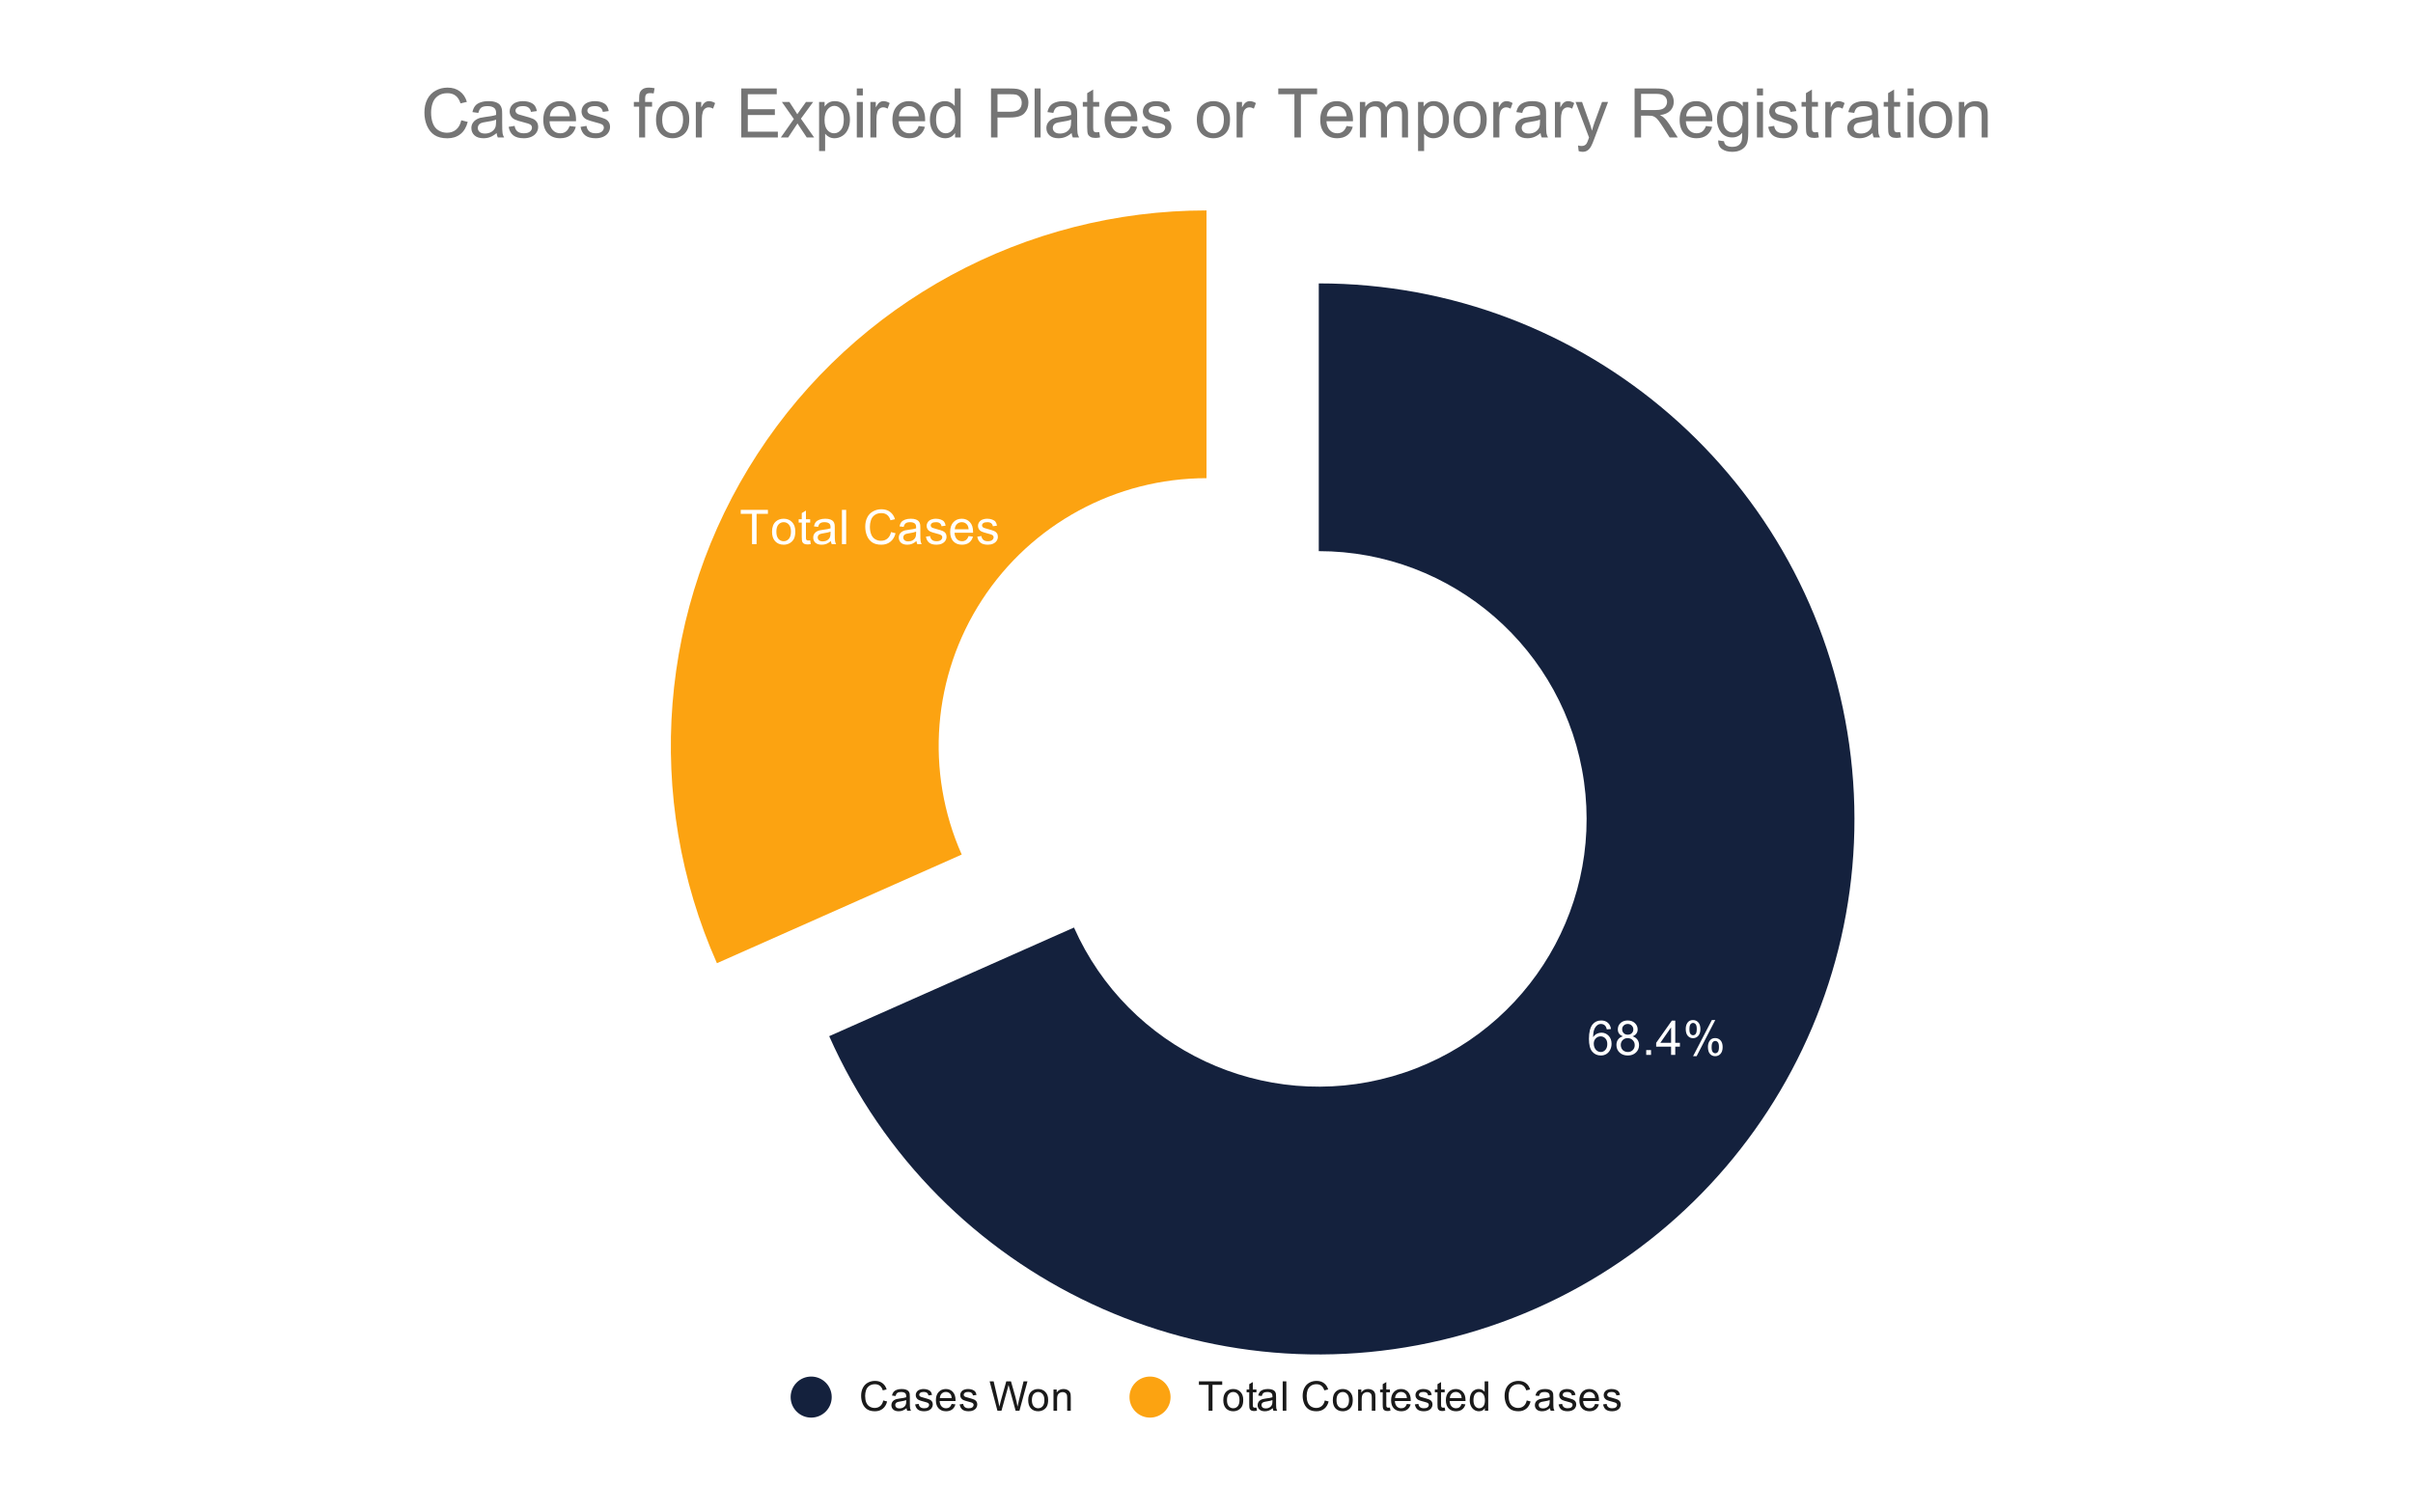 <svg version="1.1" viewBox="0.0 0.0 705.0 442.0" fill="none" stroke="none" stroke-linecap="square" stroke-miterlimit="10" width="705" height="442" xmlns:xlink="http://www.w3.org/1999/xlink" xmlns="http://www.w3.org/2000/svg"><path fill="#ffffff" d="M0 0L705.0 0L705.0 442.0L0 442.0L0 0Z" fill-rule="nonzero"/><path fill="#fca311" d="M209.463 281.503C187.971 233.094 192.423 177.1 221.293 132.695C250.164 88.289 299.535 61.5 352.5 61.5L352.5 139.75C326.017 139.75 301.332 153.145 286.897 175.347C272.461 197.55 270.236 225.547 280.981 249.752Z" fill-rule="nonzero"/><path fill="#14213d" d="M385.302 82.826C463.34 82.826 529.453 140.318 540.286 217.6C551.12 294.883 503.363 368.337 428.333 389.794C353.303 411.252 273.93 374.154 242.265 302.829L313.783 271.078C329.616 306.74 369.302 325.289 406.817 314.56C444.332 303.832 468.211 267.105 462.794 228.463C457.377 189.822 424.321 161.076 385.302 161.076Z" fill-rule="nonzero"/><path fill="#ffffff" d="M470.676 300.743L469.457 300.837Q469.285 300.102 468.988 299.774Q468.488 299.259 467.754 299.259Q467.16 299.259 466.722 299.587Q466.144 300.009 465.801 300.821Q465.472 301.634 465.457 303.134Q465.894 302.462 466.535 302.134Q467.191 301.805 467.894 301.805Q469.129 301.805 469.988 302.712Q470.847 303.618 470.847 305.055Q470.847 305.993 470.441 306.805Q470.035 307.618 469.316 308.055Q468.613 308.477 467.707 308.477Q466.176 308.477 465.207 307.352Q464.238 306.212 464.238 303.618Q464.238 300.712 465.301 299.384Q466.238 298.243 467.832 298.243Q469.019 298.243 469.769 298.915Q470.519 299.571 470.676 300.743ZM465.644 305.055Q465.644 305.696 465.91 306.274Q466.191 306.852 466.676 307.165Q467.16 307.462 467.691 307.462Q468.472 307.462 469.035 306.837Q469.597 306.212 469.597 305.134Q469.597 304.087 469.035 303.493Q468.488 302.884 467.644 302.884Q466.816 302.884 466.222 303.493Q465.644 304.087 465.644 305.055ZM474.176 302.868Q473.41 302.587 473.035 302.071Q472.676 301.555 472.676 300.821Q472.676 299.727 473.457 298.993Q474.254 298.243 475.551 298.243Q476.863 298.243 477.66 299.009Q478.472 299.774 478.472 300.868Q478.472 301.555 478.097 302.071Q477.738 302.587 476.988 302.868Q477.91 303.165 478.394 303.837Q478.879 304.509 478.879 305.446Q478.879 306.727 477.972 307.602Q477.066 308.477 475.582 308.477Q474.097 308.477 473.176 307.602Q472.269 306.712 472.269 305.399Q472.269 304.43 472.769 303.774Q473.269 303.102 474.176 302.868ZM473.941 300.79Q473.941 301.493 474.394 301.946Q474.847 302.399 475.582 302.399Q476.301 302.399 476.754 301.962Q477.207 301.509 477.207 300.852Q477.207 300.18 476.738 299.727Q476.269 299.259 475.566 299.259Q474.863 299.259 474.394 299.712Q473.941 300.149 473.941 300.79ZM473.535 305.415Q473.535 305.946 473.785 306.446Q474.035 306.93 474.519 307.196Q475.019 307.462 475.597 307.462Q476.472 307.462 477.035 306.899Q477.613 306.337 477.613 305.462Q477.613 304.571 477.019 303.993Q476.441 303.399 475.551 303.399Q474.676 303.399 474.097 303.977Q473.535 304.555 473.535 305.415ZM480.972 308.305L480.972 306.899L482.379 306.899L482.379 308.305L480.972 308.305ZM488.238 308.305L488.238 305.899L483.879 305.899L483.879 304.774L488.457 298.29L489.457 298.29L489.457 304.774L490.816 304.774L490.816 305.899L489.457 305.899L489.457 308.305L488.238 308.305ZM488.238 304.774L488.238 300.259L485.097 304.774L488.238 304.774ZM492.519 300.696Q492.519 299.618 493.051 298.868Q493.597 298.118 494.629 298.118Q495.566 298.118 496.176 298.79Q496.801 299.462 496.801 300.759Q496.801 302.04 496.176 302.727Q495.551 303.415 494.644 303.415Q493.738 303.415 493.129 302.743Q492.519 302.055 492.519 300.696ZM494.66 298.962Q494.207 298.962 493.894 299.368Q493.597 299.759 493.597 300.805Q493.597 301.774 493.894 302.165Q494.207 302.555 494.66 302.555Q495.129 302.555 495.426 302.165Q495.738 301.774 495.738 300.712Q495.738 299.743 495.426 299.352Q495.113 298.962 494.66 298.962ZM494.66 308.68L500.144 298.118L501.144 298.118L495.691 308.68L494.66 308.68ZM499.004 305.946Q499.004 304.868 499.535 304.134Q500.082 303.384 501.113 303.384Q502.051 303.384 502.676 304.055Q503.301 304.727 503.301 306.024Q503.301 307.305 502.676 307.993Q502.051 308.68 501.113 308.68Q500.207 308.68 499.597 308.009Q499.004 307.321 499.004 305.946ZM501.144 304.227Q500.676 304.227 500.379 304.634Q500.082 305.024 500.082 306.071Q500.082 307.04 500.379 307.43Q500.691 307.821 501.144 307.821Q501.613 307.821 501.91 307.43Q502.222 307.04 502.222 305.977Q502.222 305.009 501.91 304.618Q501.613 304.227 501.144 304.227Z" fill-rule="nonzero"/><path fill="#ffffff" d="M219.72 159.021L219.72 150.177L216.423 150.177L216.423 149.005L224.36 149.005L224.36 150.177L221.048 150.177L221.048 159.021L219.72 159.021ZM225.564 155.396Q225.564 153.38 226.689 152.396Q227.61 151.599 228.97 151.599Q230.454 151.599 231.407 152.583Q232.36 153.552 232.36 155.287Q232.36 156.693 231.939 157.505Q231.517 158.302 230.704 158.755Q229.907 159.193 228.97 159.193Q227.439 159.193 226.501 158.208Q225.564 157.224 225.564 155.396ZM226.829 155.396Q226.829 156.787 227.439 157.49Q228.048 158.177 228.97 158.177Q229.876 158.177 230.485 157.474Q231.095 156.771 231.095 155.349Q231.095 154.005 230.485 153.318Q229.876 152.615 228.97 152.615Q228.048 152.615 227.439 153.302Q226.829 153.99 226.829 155.396ZM236.704 157.927L236.876 159.005Q236.36 159.115 235.954 159.115Q235.282 159.115 234.907 158.912Q234.548 158.693 234.392 158.349Q234.251 158.005 234.251 156.896L234.251 152.724L233.345 152.724L233.345 151.755L234.251 151.755L234.251 149.958L235.47 149.224L235.47 151.755L236.704 151.755L236.704 152.724L235.47 152.724L235.47 156.958Q235.47 157.49 235.532 157.646Q235.595 157.787 235.735 157.88Q235.892 157.974 236.157 157.974Q236.376 157.974 236.704 157.927ZM242.751 158.13Q242.079 158.708 241.439 158.958Q240.814 159.193 240.079 159.193Q238.892 159.193 238.235 158.615Q237.595 158.021 237.595 157.099Q237.595 156.568 237.829 156.13Q238.079 155.693 238.47 155.427Q238.876 155.162 239.36 155.021Q239.72 154.927 240.454 154.833Q241.954 154.662 242.657 154.412Q242.657 154.162 242.657 154.099Q242.657 153.333 242.314 153.037Q241.845 152.615 240.907 152.615Q240.048 152.615 239.626 152.927Q239.22 153.224 239.017 153.99L237.814 153.833Q237.97 153.052 238.345 152.583Q238.735 152.115 239.439 151.865Q240.157 151.599 241.095 151.599Q242.017 151.599 242.595 151.818Q243.173 152.037 243.439 152.365Q243.72 152.693 243.829 153.208Q243.892 153.521 243.892 154.333L243.892 155.974Q243.892 157.693 243.97 158.146Q244.048 158.599 244.282 159.021L243.001 159.021Q242.814 158.63 242.751 158.13ZM242.657 155.38Q241.985 155.646 240.642 155.849Q239.892 155.958 239.564 156.099Q239.251 156.224 239.079 156.49Q238.907 156.755 238.907 157.068Q238.907 157.568 239.282 157.896Q239.657 158.224 240.376 158.224Q241.095 158.224 241.642 157.912Q242.189 157.599 242.454 157.052Q242.657 156.646 242.657 155.833L242.657 155.38ZM245.985 159.021L245.985 149.005L247.22 149.005L247.22 159.021L245.985 159.021ZM260.329 155.505L261.657 155.849Q261.235 157.474 260.142 158.333Q259.064 159.193 257.501 159.193Q255.876 159.193 254.86 158.537Q253.845 157.865 253.314 156.615Q252.798 155.365 252.798 153.927Q252.798 152.365 253.392 151.208Q253.985 150.037 255.095 149.443Q256.204 148.833 257.517 148.833Q259.032 148.833 260.048 149.599Q261.079 150.365 261.485 151.74L260.173 152.052Q259.829 150.958 259.157 150.458Q258.501 149.958 257.501 149.958Q256.345 149.958 255.564 150.521Q254.782 151.068 254.47 152.005Q254.157 152.943 254.157 153.927Q254.157 155.208 254.532 156.162Q254.907 157.115 255.689 157.583Q256.47 158.052 257.392 158.052Q258.501 158.052 259.267 157.412Q260.048 156.771 260.329 155.505ZM267.751 158.13Q267.079 158.708 266.439 158.958Q265.814 159.193 265.079 159.193Q263.892 159.193 263.235 158.615Q262.595 158.021 262.595 157.099Q262.595 156.568 262.829 156.13Q263.079 155.693 263.47 155.427Q263.876 155.162 264.36 155.021Q264.72 154.927 265.454 154.833Q266.954 154.662 267.657 154.412Q267.657 154.162 267.657 154.099Q267.657 153.333 267.314 153.037Q266.845 152.615 265.907 152.615Q265.048 152.615 264.626 152.927Q264.22 153.224 264.017 153.99L262.814 153.833Q262.97 153.052 263.345 152.583Q263.735 152.115 264.439 151.865Q265.157 151.599 266.095 151.599Q267.017 151.599 267.595 151.818Q268.173 152.037 268.439 152.365Q268.72 152.693 268.829 153.208Q268.892 153.521 268.892 154.333L268.892 155.974Q268.892 157.693 268.97 158.146Q269.048 158.599 269.282 159.021L268.001 159.021Q267.814 158.63 267.751 158.13ZM267.657 155.38Q266.985 155.646 265.642 155.849Q264.892 155.958 264.564 156.099Q264.251 156.224 264.079 156.49Q263.907 156.755 263.907 157.068Q263.907 157.568 264.282 157.896Q264.657 158.224 265.376 158.224Q266.095 158.224 266.642 157.912Q267.189 157.599 267.454 157.052Q267.657 156.646 267.657 155.833L267.657 155.38ZM270.532 156.849L271.735 156.662Q271.845 157.396 272.314 157.787Q272.782 158.177 273.626 158.177Q274.47 158.177 274.876 157.833Q275.298 157.49 275.298 157.021Q275.298 156.599 274.923 156.365Q274.673 156.193 273.673 155.943Q272.314 155.599 271.782 155.349Q271.267 155.099 271.001 154.662Q270.735 154.224 270.735 153.693Q270.735 153.208 270.954 152.802Q271.173 152.38 271.564 152.099Q271.845 151.896 272.329 151.755Q272.829 151.599 273.407 151.599Q274.251 151.599 274.892 151.849Q275.548 152.083 275.86 152.505Q276.173 152.927 276.282 153.63L275.079 153.802Q275.001 153.24 274.595 152.927Q274.204 152.615 273.485 152.615Q272.642 152.615 272.282 152.896Q271.923 153.162 271.923 153.552Q271.923 153.787 272.064 153.974Q272.22 154.177 272.548 154.302Q272.72 154.365 273.626 154.615Q274.939 154.974 275.454 155.193Q275.97 155.412 276.251 155.833Q276.548 156.255 276.548 156.88Q276.548 157.505 276.189 158.052Q275.845 158.583 275.157 158.896Q274.485 159.193 273.626 159.193Q272.22 159.193 271.47 158.599Q270.735 158.005 270.532 156.849ZM282.985 156.677L284.267 156.833Q283.954 157.958 283.142 158.583Q282.329 159.193 281.064 159.193Q279.47 159.193 278.532 158.208Q277.61 157.224 277.61 155.458Q277.61 153.615 278.548 152.615Q279.501 151.599 281.001 151.599Q282.454 151.599 283.376 152.599Q284.298 153.583 284.298 155.38Q284.298 155.49 284.298 155.708L278.876 155.708Q278.954 156.896 279.548 157.537Q280.157 158.177 281.079 158.177Q281.751 158.177 282.22 157.818Q282.704 157.458 282.985 156.677ZM278.954 154.693L283.001 154.693Q282.923 153.771 282.532 153.318Q281.954 152.615 281.017 152.615Q280.157 152.615 279.579 153.177Q279.017 153.74 278.954 154.693ZM285.532 156.849L286.735 156.662Q286.845 157.396 287.314 157.787Q287.782 158.177 288.626 158.177Q289.47 158.177 289.876 157.833Q290.298 157.49 290.298 157.021Q290.298 156.599 289.923 156.365Q289.673 156.193 288.673 155.943Q287.314 155.599 286.782 155.349Q286.267 155.099 286.001 154.662Q285.735 154.224 285.735 153.693Q285.735 153.208 285.954 152.802Q286.173 152.38 286.564 152.099Q286.845 151.896 287.329 151.755Q287.829 151.599 288.407 151.599Q289.251 151.599 289.892 151.849Q290.548 152.083 290.86 152.505Q291.173 152.927 291.282 153.63L290.079 153.802Q290.001 153.24 289.595 152.927Q289.204 152.615 288.485 152.615Q287.642 152.615 287.282 152.896Q286.923 153.162 286.923 153.552Q286.923 153.787 287.064 153.974Q287.22 154.177 287.548 154.302Q287.72 154.365 288.626 154.615Q289.939 154.974 290.454 155.193Q290.97 155.412 291.251 155.833Q291.548 156.255 291.548 156.88Q291.548 157.505 291.189 158.052Q290.845 158.583 290.157 158.896Q289.485 159.193 288.626 159.193Q287.22 159.193 286.47 158.599Q285.735 158.005 285.532 156.849Z" fill-rule="nonzero"/><path fill="#14213d" d="M243.0 408.31C243.0 411.624 240.314 414.31 237.0 414.31C233.686 414.31 231.0 411.624 231.0 408.31C231.0 404.996 233.686 402.31 237.0 402.31C240.314 402.31 243.0 404.996 243.0 408.31Z" fill-rule="nonzero"/><path fill="#1a1a1a" d="M258.062 409.294L259.188 409.591Q258.828 410.982 257.906 411.716Q256.984 412.45 255.641 412.45Q254.25 412.45 253.375 411.888Q252.5 411.325 252.047 410.263Q251.594 409.185 251.594 407.95Q251.594 406.607 252.109 405.607Q252.625 404.607 253.562 404.091Q254.516 403.575 255.656 403.575Q256.938 403.575 257.812 404.232Q258.703 404.888 259.047 406.075L257.922 406.341Q257.625 405.404 257.047 404.982Q256.484 404.544 255.625 404.544Q254.641 404.544 253.969 405.029Q253.312 405.497 253.031 406.294Q252.766 407.091 252.766 407.95Q252.766 409.044 253.078 409.857Q253.406 410.669 254.078 411.075Q254.75 411.482 255.547 411.482Q256.5 411.482 257.156 410.935Q257.828 410.388 258.062 409.294ZM264.859 411.544Q264.266 412.044 263.719 412.247Q263.188 412.45 262.562 412.45Q261.531 412.45 260.984 411.95Q260.438 411.45 260.438 410.669Q260.438 410.216 260.641 409.841Q260.844 409.45 261.188 409.232Q261.531 408.997 261.953 408.888Q262.25 408.794 262.891 408.716Q264.156 408.575 264.766 408.357Q264.766 408.138 264.766 408.091Q264.766 407.435 264.469 407.169Q264.062 406.825 263.266 406.825Q262.531 406.825 262.172 407.091Q261.812 407.341 261.641 407.997L260.609 407.857Q260.75 407.2 261.078 406.794Q261.406 406.388 262.016 406.169Q262.625 405.95 263.422 405.95Q264.219 405.95 264.719 406.138Q265.219 406.325 265.453 406.607Q265.688 406.888 265.781 407.325Q265.828 407.591 265.828 408.294L265.828 409.7Q265.828 411.169 265.891 411.56Q265.969 411.95 266.172 412.31L265.062 412.31Q264.906 411.982 264.859 411.544ZM264.766 409.185Q264.188 409.419 263.047 409.591Q262.391 409.685 262.125 409.81Q261.859 409.919 261.703 410.138Q261.562 410.357 261.562 410.638Q261.562 411.06 261.875 411.341Q262.203 411.622 262.812 411.622Q263.422 411.622 263.891 411.357Q264.375 411.091 264.594 410.622Q264.766 410.263 264.766 409.575L264.766 409.185ZM267.375 410.45L268.406 410.294Q268.5 410.919 268.891 411.247Q269.297 411.575 270.031 411.575Q270.75 411.575 271.094 411.294Q271.453 410.997 271.453 410.591Q271.453 410.232 271.141 410.029Q270.922 409.888 270.062 409.669Q268.906 409.372 268.453 409.169Q268.016 408.95 267.781 408.575Q267.547 408.2 267.547 407.732Q267.547 407.325 267.734 406.966Q267.922 406.607 268.25 406.372Q268.5 406.2 268.922 406.075Q269.344 405.95 269.844 405.95Q270.562 405.95 271.109 406.169Q271.672 406.372 271.938 406.732Q272.203 407.091 272.297 407.685L271.266 407.825Q271.203 407.357 270.859 407.091Q270.531 406.81 269.906 406.81Q269.188 406.81 268.875 407.06Q268.562 407.294 268.562 407.622Q268.562 407.825 268.688 407.982Q268.828 408.154 269.094 408.263Q269.25 408.325 270.031 408.529Q271.156 408.841 271.594 409.029Q272.031 409.216 272.281 409.575Q272.531 409.935 272.531 410.482Q272.531 411.013 272.219 411.482Q271.922 411.935 271.344 412.2Q270.766 412.45 270.031 412.45Q268.812 412.45 268.172 411.95Q267.547 411.435 267.375 410.45ZM278.047 410.31L279.141 410.435Q278.891 411.388 278.188 411.919Q277.484 412.45 276.406 412.45Q275.047 412.45 274.234 411.607Q273.438 410.763 273.438 409.247Q273.438 407.685 274.25 406.825Q275.062 405.95 276.344 405.95Q277.594 405.95 278.375 406.794Q279.172 407.638 279.172 409.185Q279.172 409.279 279.172 409.466L274.531 409.466Q274.594 410.497 275.109 411.044Q275.625 411.575 276.406 411.575Q276.984 411.575 277.391 411.279Q277.812 410.966 278.047 410.31ZM274.594 408.607L278.062 408.607Q278.0 407.81 277.672 407.419Q277.156 406.81 276.359 406.81Q275.625 406.81 275.125 407.294Q274.641 407.779 274.594 408.607ZM280.375 410.45L281.406 410.294Q281.5 410.919 281.891 411.247Q282.297 411.575 283.031 411.575Q283.75 411.575 284.094 411.294Q284.453 410.997 284.453 410.591Q284.453 410.232 284.141 410.029Q283.922 409.888 283.062 409.669Q281.906 409.372 281.453 409.169Q281.016 408.95 280.781 408.575Q280.547 408.2 280.547 407.732Q280.547 407.325 280.734 406.966Q280.922 406.607 281.25 406.372Q281.5 406.2 281.922 406.075Q282.344 405.95 282.844 405.95Q283.562 405.95 284.109 406.169Q284.672 406.372 284.938 406.732Q285.203 407.091 285.297 407.685L284.266 407.825Q284.203 407.357 283.859 407.091Q283.531 406.81 282.906 406.81Q282.188 406.81 281.875 407.06Q281.562 407.294 281.562 407.622Q281.562 407.825 281.688 407.982Q281.828 408.154 282.094 408.263Q282.25 408.325 283.031 408.529Q284.156 408.841 284.594 409.029Q285.031 409.216 285.281 409.575Q285.531 409.935 285.531 410.482Q285.531 411.013 285.219 411.482Q284.922 411.935 284.344 412.2Q283.766 412.45 283.031 412.45Q281.812 412.45 281.172 411.95Q280.547 411.435 280.375 410.45ZM291.422 412.31L289.141 403.716L290.312 403.716L291.625 409.357Q291.828 410.232 291.984 411.107Q292.312 409.732 292.375 409.513L294.0 403.716L295.375 403.716L296.609 408.06Q297.062 409.685 297.281 411.107Q297.438 410.294 297.703 409.232L299.047 403.716L300.188 403.716L297.844 412.31L296.734 412.31L294.938 405.763Q294.703 404.95 294.656 404.763Q294.531 405.341 294.406 405.763L292.594 412.31L291.422 412.31ZM300.406 409.2Q300.406 407.466 301.359 406.638Q302.156 405.95 303.312 405.95Q304.594 405.95 305.406 406.794Q306.234 407.622 306.234 409.107Q306.234 410.31 305.875 410.997Q305.516 411.685 304.812 412.075Q304.125 412.45 303.312 412.45Q302.016 412.45 301.203 411.622Q300.406 410.779 300.406 409.2ZM301.484 409.2Q301.484 410.388 302.0 410.982Q302.531 411.575 303.312 411.575Q304.109 411.575 304.625 410.982Q305.141 410.388 305.141 409.169Q305.141 408.013 304.609 407.419Q304.094 406.825 303.312 406.825Q302.531 406.825 302.0 407.419Q301.484 407.997 301.484 409.2ZM307.797 412.31L307.797 406.091L308.734 406.091L308.734 406.966Q309.422 405.95 310.719 405.95Q311.281 405.95 311.75 406.154Q312.234 406.357 312.469 406.685Q312.703 407.013 312.797 407.45Q312.844 407.747 312.844 408.482L312.844 412.31L311.797 412.31L311.797 408.529Q311.797 407.872 311.672 407.56Q311.547 407.247 311.234 407.06Q310.922 406.857 310.5 406.857Q309.828 406.857 309.328 407.294Q308.844 407.716 308.844 408.904L308.844 412.31L307.797 412.31Z" fill-rule="nonzero"/><path fill="#fca311" d="M342.0 408.31C342.0 411.624 339.314 414.31 336.0 414.31C332.686 414.31 330.0 411.624 330.0 408.31C330.0 404.996 332.686 402.31 336.0 402.31C339.314 402.31 342.0 404.996 342.0 408.31Z" fill-rule="nonzero"/><path fill="#1a1a1a" d="M353.109 412.31L353.109 404.732L350.281 404.732L350.281 403.716L357.094 403.716L357.094 404.732L354.25 404.732L354.25 412.31L353.109 412.31ZM357.406 409.2Q357.406 407.466 358.359 406.638Q359.156 405.95 360.312 405.95Q361.594 405.95 362.406 406.794Q363.234 407.622 363.234 409.107Q363.234 410.31 362.875 410.997Q362.516 411.685 361.812 412.075Q361.125 412.45 360.312 412.45Q359.016 412.45 358.203 411.622Q357.406 410.779 357.406 409.2ZM358.484 409.2Q358.484 410.388 359.0 410.982Q359.531 411.575 360.312 411.575Q361.109 411.575 361.625 410.982Q362.141 410.388 362.141 409.169Q362.141 408.013 361.609 407.419Q361.094 406.825 360.312 406.825Q359.531 406.825 359.0 407.419Q358.484 407.997 358.484 409.2ZM367.094 411.372L367.25 412.294Q366.797 412.388 366.453 412.388Q365.875 412.388 365.562 412.216Q365.25 412.029 365.109 411.732Q364.984 411.435 364.984 410.482L364.984 406.904L364.219 406.904L364.219 406.091L364.984 406.091L364.984 404.544L366.031 403.919L366.031 406.091L367.094 406.091L367.094 406.904L366.031 406.904L366.031 410.544Q366.031 410.997 366.078 411.122Q366.141 411.247 366.266 411.325Q366.391 411.404 366.625 411.404Q366.812 411.404 367.094 411.372ZM371.859 411.544Q371.266 412.044 370.719 412.247Q370.188 412.45 369.562 412.45Q368.531 412.45 367.984 411.95Q367.438 411.45 367.438 410.669Q367.438 410.216 367.641 409.841Q367.844 409.45 368.188 409.232Q368.531 408.997 368.953 408.888Q369.25 408.794 369.891 408.716Q371.156 408.575 371.766 408.357Q371.766 408.138 371.766 408.091Q371.766 407.435 371.469 407.169Q371.062 406.825 370.266 406.825Q369.531 406.825 369.172 407.091Q368.812 407.341 368.641 407.997L367.609 407.857Q367.75 407.2 368.078 406.794Q368.406 406.388 369.016 406.169Q369.625 405.95 370.422 405.95Q371.219 405.95 371.719 406.138Q372.219 406.325 372.453 406.607Q372.688 406.888 372.781 407.325Q372.828 407.591 372.828 408.294L372.828 409.7Q372.828 411.169 372.891 411.56Q372.969 411.95 373.172 412.31L372.062 412.31Q371.906 411.982 371.859 411.544ZM371.766 409.185Q371.188 409.419 370.047 409.591Q369.391 409.685 369.125 409.81Q368.859 409.919 368.703 410.138Q368.562 410.357 368.562 410.638Q368.562 411.06 368.875 411.341Q369.203 411.622 369.812 411.622Q370.422 411.622 370.891 411.357Q371.375 411.091 371.594 410.622Q371.766 410.263 371.766 409.575L371.766 409.185ZM374.766 412.31L374.766 403.716L375.828 403.716L375.828 412.31L374.766 412.31ZM387.062 409.294L388.188 409.591Q387.828 410.982 386.906 411.716Q385.984 412.45 384.641 412.45Q383.25 412.45 382.375 411.888Q381.5 411.325 381.047 410.263Q380.594 409.185 380.594 407.95Q380.594 406.607 381.109 405.607Q381.625 404.607 382.562 404.091Q383.516 403.575 384.656 403.575Q385.938 403.575 386.812 404.232Q387.703 404.888 388.047 406.075L386.922 406.341Q386.625 405.404 386.047 404.982Q385.484 404.544 384.625 404.544Q383.641 404.544 382.969 405.029Q382.312 405.497 382.031 406.294Q381.766 407.091 381.766 407.95Q381.766 409.044 382.078 409.857Q382.406 410.669 383.078 411.075Q383.75 411.482 384.547 411.482Q385.5 411.482 386.156 410.935Q386.828 410.388 387.062 409.294ZM389.406 409.2Q389.406 407.466 390.359 406.638Q391.156 405.95 392.312 405.95Q393.594 405.95 394.406 406.794Q395.234 407.622 395.234 409.107Q395.234 410.31 394.875 410.997Q394.516 411.685 393.812 412.075Q393.125 412.45 392.312 412.45Q391.016 412.45 390.203 411.622Q389.406 410.779 389.406 409.2ZM390.484 409.2Q390.484 410.388 391.0 410.982Q391.531 411.575 392.312 411.575Q393.109 411.575 393.625 410.982Q394.141 410.388 394.141 409.169Q394.141 408.013 393.609 407.419Q393.094 406.825 392.312 406.825Q391.531 406.825 391.0 407.419Q390.484 407.997 390.484 409.2ZM396.797 412.31L396.797 406.091L397.734 406.091L397.734 406.966Q398.422 405.95 399.719 405.95Q400.281 405.95 400.75 406.154Q401.234 406.357 401.469 406.685Q401.703 407.013 401.797 407.45Q401.844 407.747 401.844 408.482L401.844 412.31L400.797 412.31L400.797 408.529Q400.797 407.872 400.672 407.56Q400.547 407.247 400.234 407.06Q399.922 406.857 399.5 406.857Q398.828 406.857 398.328 407.294Q397.844 407.716 397.844 408.904L397.844 412.31L396.797 412.31ZM406.094 411.372L406.25 412.294Q405.797 412.388 405.453 412.388Q404.875 412.388 404.562 412.216Q404.25 412.029 404.109 411.732Q403.984 411.435 403.984 410.482L403.984 406.904L403.219 406.904L403.219 406.091L403.984 406.091L403.984 404.544L405.031 403.919L405.031 406.091L406.094 406.091L406.094 406.904L405.031 406.904L405.031 410.544Q405.031 410.997 405.078 411.122Q405.141 411.247 405.266 411.325Q405.391 411.404 405.625 411.404Q405.812 411.404 406.094 411.372ZM411.047 410.31L412.141 410.435Q411.891 411.388 411.188 411.919Q410.484 412.45 409.406 412.45Q408.047 412.45 407.234 411.607Q406.438 410.763 406.438 409.247Q406.438 407.685 407.25 406.825Q408.062 405.95 409.344 405.95Q410.594 405.95 411.375 406.794Q412.172 407.638 412.172 409.185Q412.172 409.279 412.172 409.466L407.531 409.466Q407.594 410.497 408.109 411.044Q408.625 411.575 409.406 411.575Q409.984 411.575 410.391 411.279Q410.812 410.966 411.047 410.31ZM407.594 408.607L411.062 408.607Q411.0 407.81 410.672 407.419Q410.156 406.81 409.359 406.81Q408.625 406.81 408.125 407.294Q407.641 407.779 407.594 408.607ZM413.375 410.45L414.406 410.294Q414.5 410.919 414.891 411.247Q415.297 411.575 416.031 411.575Q416.75 411.575 417.094 411.294Q417.453 410.997 417.453 410.591Q417.453 410.232 417.141 410.029Q416.922 409.888 416.062 409.669Q414.906 409.372 414.453 409.169Q414.016 408.95 413.781 408.575Q413.547 408.2 413.547 407.732Q413.547 407.325 413.734 406.966Q413.922 406.607 414.25 406.372Q414.5 406.2 414.922 406.075Q415.344 405.95 415.844 405.95Q416.562 405.95 417.109 406.169Q417.672 406.372 417.938 406.732Q418.203 407.091 418.297 407.685L417.266 407.825Q417.203 407.357 416.859 407.091Q416.531 406.81 415.906 406.81Q415.188 406.81 414.875 407.06Q414.562 407.294 414.562 407.622Q414.562 407.825 414.688 407.982Q414.828 408.154 415.094 408.263Q415.25 408.325 416.031 408.529Q417.156 408.841 417.594 409.029Q418.031 409.216 418.281 409.575Q418.531 409.935 418.531 410.482Q418.531 411.013 418.219 411.482Q417.922 411.935 417.344 412.2Q416.766 412.45 416.031 412.45Q414.812 412.45 414.172 411.95Q413.547 411.435 413.375 410.45ZM422.094 411.372L422.25 412.294Q421.797 412.388 421.453 412.388Q420.875 412.388 420.562 412.216Q420.25 412.029 420.109 411.732Q419.984 411.435 419.984 410.482L419.984 406.904L419.219 406.904L419.219 406.091L419.984 406.091L419.984 404.544L421.031 403.919L421.031 406.091L422.094 406.091L422.094 406.904L421.031 406.904L421.031 410.544Q421.031 410.997 421.078 411.122Q421.141 411.247 421.266 411.325Q421.391 411.404 421.625 411.404Q421.812 411.404 422.094 411.372ZM427.047 410.31L428.141 410.435Q427.891 411.388 427.188 411.919Q426.484 412.45 425.406 412.45Q424.047 412.45 423.234 411.607Q422.438 410.763 422.438 409.247Q422.438 407.685 423.25 406.825Q424.062 405.95 425.344 405.95Q426.594 405.95 427.375 406.794Q428.172 407.638 428.172 409.185Q428.172 409.279 428.172 409.466L423.531 409.466Q423.594 410.497 424.109 411.044Q424.625 411.575 425.406 411.575Q425.984 411.575 426.391 411.279Q426.812 410.966 427.047 410.31ZM423.594 408.607L427.062 408.607Q427.0 407.81 426.672 407.419Q426.156 406.81 425.359 406.81Q424.625 406.81 424.125 407.294Q423.641 407.779 423.594 408.607ZM433.828 412.31L433.828 411.529Q433.234 412.45 432.094 412.45Q431.344 412.45 430.719 412.044Q430.094 411.622 429.75 410.888Q429.406 410.154 429.406 409.2Q429.406 408.279 429.719 407.513Q430.031 406.747 430.656 406.357Q431.281 405.95 432.047 405.95Q432.609 405.95 433.047 406.185Q433.484 406.419 433.766 406.794L433.766 403.716L434.812 403.716L434.812 412.31L433.828 412.31ZM430.5 409.2Q430.5 410.404 431.0 410.997Q431.5 411.575 432.188 411.575Q432.875 411.575 433.359 411.013Q433.844 410.45 433.844 409.294Q433.844 408.013 433.344 407.419Q432.859 406.825 432.141 406.825Q431.438 406.825 430.969 407.404Q430.5 407.966 430.5 409.2ZM446.062 409.294L447.188 409.591Q446.828 410.982 445.906 411.716Q444.984 412.45 443.641 412.45Q442.25 412.45 441.375 411.888Q440.5 411.325 440.047 410.263Q439.594 409.185 439.594 407.95Q439.594 406.607 440.109 405.607Q440.625 404.607 441.562 404.091Q442.516 403.575 443.656 403.575Q444.938 403.575 445.812 404.232Q446.703 404.888 447.047 406.075L445.922 406.341Q445.625 405.404 445.047 404.982Q444.484 404.544 443.625 404.544Q442.641 404.544 441.969 405.029Q441.312 405.497 441.031 406.294Q440.766 407.091 440.766 407.95Q440.766 409.044 441.078 409.857Q441.406 410.669 442.078 411.075Q442.75 411.482 443.547 411.482Q444.5 411.482 445.156 410.935Q445.828 410.388 446.062 409.294ZM452.859 411.544Q452.266 412.044 451.719 412.247Q451.188 412.45 450.562 412.45Q449.531 412.45 448.984 411.95Q448.438 411.45 448.438 410.669Q448.438 410.216 448.641 409.841Q448.844 409.45 449.188 409.232Q449.531 408.997 449.953 408.888Q450.25 408.794 450.891 408.716Q452.156 408.575 452.766 408.357Q452.766 408.138 452.766 408.091Q452.766 407.435 452.469 407.169Q452.062 406.825 451.266 406.825Q450.531 406.825 450.172 407.091Q449.812 407.341 449.641 407.997L448.609 407.857Q448.75 407.2 449.078 406.794Q449.406 406.388 450.016 406.169Q450.625 405.95 451.422 405.95Q452.219 405.95 452.719 406.138Q453.219 406.325 453.453 406.607Q453.688 406.888 453.781 407.325Q453.828 407.591 453.828 408.294L453.828 409.7Q453.828 411.169 453.891 411.56Q453.969 411.95 454.172 412.31L453.062 412.31Q452.906 411.982 452.859 411.544ZM452.766 409.185Q452.188 409.419 451.047 409.591Q450.391 409.685 450.125 409.81Q449.859 409.919 449.703 410.138Q449.562 410.357 449.562 410.638Q449.562 411.06 449.875 411.341Q450.203 411.622 450.812 411.622Q451.422 411.622 451.891 411.357Q452.375 411.091 452.594 410.622Q452.766 410.263 452.766 409.575L452.766 409.185ZM455.375 410.45L456.406 410.294Q456.5 410.919 456.891 411.247Q457.297 411.575 458.031 411.575Q458.75 411.575 459.094 411.294Q459.453 410.997 459.453 410.591Q459.453 410.232 459.141 410.029Q458.922 409.888 458.062 409.669Q456.906 409.372 456.453 409.169Q456.016 408.95 455.781 408.575Q455.547 408.2 455.547 407.732Q455.547 407.325 455.734 406.966Q455.922 406.607 456.25 406.372Q456.5 406.2 456.922 406.075Q457.344 405.95 457.844 405.95Q458.562 405.95 459.109 406.169Q459.672 406.372 459.938 406.732Q460.203 407.091 460.297 407.685L459.266 407.825Q459.203 407.357 458.859 407.091Q458.531 406.81 457.906 406.81Q457.188 406.81 456.875 407.06Q456.562 407.294 456.562 407.622Q456.562 407.825 456.688 407.982Q456.828 408.154 457.094 408.263Q457.25 408.325 458.031 408.529Q459.156 408.841 459.594 409.029Q460.031 409.216 460.281 409.575Q460.531 409.935 460.531 410.482Q460.531 411.013 460.219 411.482Q459.922 411.935 459.344 412.2Q458.766 412.45 458.031 412.45Q456.812 412.45 456.172 411.95Q455.547 411.435 455.375 410.45ZM466.047 410.31L467.141 410.435Q466.891 411.388 466.188 411.919Q465.484 412.45 464.406 412.45Q463.047 412.45 462.234 411.607Q461.438 410.763 461.438 409.247Q461.438 407.685 462.25 406.825Q463.062 405.95 464.344 405.95Q465.594 405.95 466.375 406.794Q467.172 407.638 467.172 409.185Q467.172 409.279 467.172 409.466L462.531 409.466Q462.594 410.497 463.109 411.044Q463.625 411.575 464.406 411.575Q464.984 411.575 465.391 411.279Q465.812 410.966 466.047 410.31ZM462.594 408.607L466.062 408.607Q466.0 407.81 465.672 407.419Q465.156 406.81 464.359 406.81Q463.625 406.81 463.125 407.294Q462.641 407.779 462.594 408.607ZM468.375 410.45L469.406 410.294Q469.5 410.919 469.891 411.247Q470.297 411.575 471.031 411.575Q471.75 411.575 472.094 411.294Q472.453 410.997 472.453 410.591Q472.453 410.232 472.141 410.029Q471.922 409.888 471.062 409.669Q469.906 409.372 469.453 409.169Q469.016 408.95 468.781 408.575Q468.547 408.2 468.547 407.732Q468.547 407.325 468.734 406.966Q468.922 406.607 469.25 406.372Q469.5 406.2 469.922 406.075Q470.344 405.95 470.844 405.95Q471.562 405.95 472.109 406.169Q472.672 406.372 472.938 406.732Q473.203 407.091 473.297 407.685L472.266 407.825Q472.203 407.357 471.859 407.091Q471.531 406.81 470.906 406.81Q470.188 406.81 469.875 407.06Q469.562 407.294 469.562 407.622Q469.562 407.825 469.688 407.982Q469.828 408.154 470.094 408.263Q470.25 408.325 471.031 408.529Q472.156 408.841 472.594 409.029Q473.031 409.216 473.281 409.575Q473.531 409.935 473.531 410.482Q473.531 411.013 473.219 411.482Q472.922 411.935 472.344 412.2Q471.766 412.45 471.031 412.45Q469.812 412.45 469.172 411.95Q468.547 411.435 468.375 410.45Z" fill-rule="nonzero"/><path fill="#757575" d="M134.766 35.154L136.656 35.623Q136.062 37.966 134.516 39.201Q132.969 40.419 130.719 40.419Q128.406 40.419 126.953 39.482Q125.516 38.529 124.75 36.748Q124.0 34.951 124.0 32.904Q124.0 30.669 124.844 29.013Q125.703 27.341 127.281 26.482Q128.859 25.607 130.75 25.607Q132.906 25.607 134.359 26.701Q135.828 27.794 136.406 29.779L134.547 30.216Q134.047 28.654 133.094 27.951Q132.156 27.232 130.719 27.232Q129.062 27.232 127.953 28.029Q126.844 28.81 126.391 30.154Q125.953 31.482 125.953 32.888Q125.953 34.716 126.484 36.091Q127.016 37.451 128.141 38.123Q129.266 38.794 130.562 38.794Q132.156 38.794 133.266 37.873Q134.375 36.951 134.766 35.154ZM145.094 38.888Q144.109 39.716 143.203 40.06Q142.297 40.404 141.266 40.404Q139.562 40.404 138.641 39.576Q137.719 38.732 137.719 37.435Q137.719 36.669 138.062 36.044Q138.422 35.419 138.984 35.044Q139.547 34.654 140.25 34.451Q140.766 34.326 141.812 34.185Q143.938 33.935 144.938 33.591Q144.953 33.232 144.953 33.123Q144.953 32.06 144.453 31.607Q143.781 31.013 142.453 31.013Q141.203 31.013 140.609 31.451Q140.031 31.888 139.75 32.998L138.031 32.763Q138.266 31.654 138.797 30.982Q139.328 30.294 140.344 29.935Q141.359 29.56 142.703 29.56Q144.031 29.56 144.859 29.873Q145.688 30.185 146.078 30.669Q146.469 31.138 146.625 31.857Q146.719 32.31 146.719 33.482L146.719 35.826Q146.719 38.279 146.828 38.935Q146.938 39.576 147.281 40.169L145.438 40.169Q145.172 39.623 145.094 38.888ZM144.938 34.966Q143.984 35.357 142.062 35.623Q140.984 35.779 140.531 35.982Q140.094 36.169 139.844 36.544Q139.594 36.919 139.594 37.388Q139.594 38.091 140.125 38.56Q140.656 39.029 141.688 39.029Q142.703 39.029 143.484 38.591Q144.281 38.138 144.656 37.373Q144.938 36.763 144.938 35.607L144.938 34.966ZM148.609 37.076L150.359 36.794Q150.5 37.841 151.172 38.404Q151.844 38.951 153.047 38.951Q154.25 38.951 154.828 38.466Q155.422 37.966 155.422 37.31Q155.422 36.716 154.906 36.373Q154.547 36.138 153.109 35.779Q151.172 35.279 150.422 34.935Q149.688 34.576 149.297 33.951Q148.906 33.31 148.906 32.544Q148.906 31.857 149.219 31.263Q149.547 30.669 150.094 30.279Q150.5 29.982 151.203 29.779Q151.922 29.56 152.734 29.56Q153.953 29.56 154.875 29.919Q155.797 30.263 156.234 30.873Q156.672 31.466 156.844 32.466L155.125 32.701Q155.0 31.904 154.438 31.466Q153.875 31.013 152.859 31.013Q151.641 31.013 151.125 31.419Q150.609 31.81 150.609 32.341Q150.609 32.685 150.828 32.966Q151.031 33.248 151.5 33.435Q151.766 33.529 153.047 33.873Q154.922 34.373 155.656 34.701Q156.391 35.013 156.812 35.623Q157.234 36.216 157.234 37.123Q157.234 37.998 156.719 38.779Q156.203 39.56 155.234 39.982Q154.266 40.404 153.047 40.404Q151.031 40.404 149.969 39.56Q148.906 38.716 148.609 37.076ZM166.422 36.826L168.234 37.06Q167.812 38.638 166.641 39.529Q165.484 40.404 163.672 40.404Q161.406 40.404 160.062 39.013Q158.734 37.607 158.734 35.076Q158.734 32.451 160.078 31.013Q161.422 29.56 163.578 29.56Q165.656 29.56 166.969 30.982Q168.297 32.388 168.297 34.966Q168.297 35.123 168.281 35.435L160.547 35.435Q160.641 37.138 161.516 38.044Q162.391 38.951 163.688 38.951Q164.656 38.951 165.328 38.451Q166.016 37.935 166.422 36.826ZM160.641 33.982L166.438 33.982Q166.328 32.685 165.781 32.029Q164.938 31.013 163.594 31.013Q162.391 31.013 161.562 31.826Q160.734 32.623 160.641 33.982ZM169.609 37.076L171.359 36.794Q171.5 37.841 172.172 38.404Q172.844 38.951 174.047 38.951Q175.25 38.951 175.828 38.466Q176.422 37.966 176.422 37.31Q176.422 36.716 175.906 36.373Q175.547 36.138 174.109 35.779Q172.172 35.279 171.422 34.935Q170.688 34.576 170.297 33.951Q169.906 33.31 169.906 32.544Q169.906 31.857 170.219 31.263Q170.547 30.669 171.094 30.279Q171.5 29.982 172.203 29.779Q172.922 29.56 173.734 29.56Q174.953 29.56 175.875 29.919Q176.797 30.263 177.234 30.873Q177.672 31.466 177.844 32.466L176.125 32.701Q176.0 31.904 175.438 31.466Q174.875 31.013 173.859 31.013Q172.641 31.013 172.125 31.419Q171.609 31.81 171.609 32.341Q171.609 32.685 171.828 32.966Q172.031 33.248 172.5 33.435Q172.766 33.529 174.047 33.873Q175.922 34.373 176.656 34.701Q177.391 35.013 177.812 35.623Q178.234 36.216 178.234 37.123Q178.234 37.998 177.719 38.779Q177.203 39.56 176.234 39.982Q175.266 40.404 174.047 40.404Q172.031 40.404 170.969 39.56Q169.906 38.716 169.609 37.076ZM186.734 40.169L186.734 31.169L185.188 31.169L185.188 29.794L186.734 29.794L186.734 28.701Q186.734 27.654 186.922 27.138Q187.172 26.451 187.812 26.029Q188.453 25.607 189.609 25.607Q190.359 25.607 191.25 25.779L190.984 27.31Q190.438 27.216 189.953 27.216Q189.156 27.216 188.812 27.56Q188.484 27.904 188.484 28.841L188.484 29.794L190.516 29.794L190.516 31.169L188.484 31.169L188.484 40.169L186.734 40.169ZM191.672 34.982Q191.672 32.107 193.266 30.716Q194.609 29.56 196.531 29.56Q198.672 29.56 200.016 30.966Q201.375 32.373 201.375 34.841Q201.375 36.841 200.781 37.998Q200.188 39.138 199.031 39.779Q197.891 40.404 196.531 40.404Q194.344 40.404 193.0 39.013Q191.672 37.607 191.672 34.982ZM193.469 34.982Q193.469 36.982 194.328 37.966Q195.203 38.951 196.531 38.951Q197.844 38.951 198.703 37.966Q199.578 36.966 199.578 34.919Q199.578 32.998 198.703 32.013Q197.828 31.013 196.531 31.013Q195.203 31.013 194.328 32.013Q193.469 32.998 193.469 34.982ZM203.297 40.169L203.297 29.794L204.875 29.794L204.875 31.373Q205.484 30.263 206.0 29.919Q206.516 29.56 207.125 29.56Q208.016 29.56 208.938 30.123L208.328 31.763Q207.688 31.373 207.047 31.373Q206.469 31.373 206.0 31.732Q205.547 32.076 205.344 32.685Q205.062 33.623 205.062 34.732L205.062 40.169L203.297 40.169ZM216.578 40.169L216.578 25.857L226.938 25.857L226.938 27.544L218.484 27.544L218.484 31.919L226.391 31.919L226.391 33.607L218.484 33.607L218.484 38.482L227.266 38.482L227.266 40.169L216.578 40.169ZM228.141 40.169L231.938 34.779L228.438 29.794L230.625 29.794L232.219 32.232Q232.672 32.919 232.938 33.388Q233.375 32.748 233.734 32.248L235.484 29.794L237.578 29.794L234.0 34.685L237.859 40.169L235.703 40.169L233.562 36.951L233.0 36.076L230.281 40.169L228.141 40.169ZM239.312 44.138L239.312 29.794L240.922 29.794L240.922 31.138Q241.484 30.357 242.188 29.966Q242.906 29.56 243.922 29.56Q245.25 29.56 246.266 30.248Q247.281 30.935 247.797 32.185Q248.328 33.419 248.328 34.904Q248.328 36.498 247.75 37.779Q247.188 39.044 246.094 39.732Q245.0 40.404 243.797 40.404Q242.922 40.404 242.219 40.029Q241.531 39.654 241.078 39.091L241.078 44.138L239.312 44.138ZM240.906 35.044Q240.906 37.044 241.719 37.998Q242.531 38.951 243.688 38.951Q244.859 38.951 245.688 37.966Q246.531 36.982 246.531 34.888Q246.531 32.919 245.703 31.935Q244.891 30.935 243.766 30.935Q242.641 30.935 241.766 31.998Q240.906 33.044 240.906 35.044ZM250.328 27.873L250.328 25.857L252.094 25.857L252.094 27.873L250.328 27.873ZM250.328 40.169L250.328 29.794L252.094 29.794L252.094 40.169L250.328 40.169ZM254.297 40.169L254.297 29.794L255.875 29.794L255.875 31.373Q256.484 30.263 257.0 29.919Q257.516 29.56 258.125 29.56Q259.016 29.56 259.938 30.123L259.328 31.763Q258.688 31.373 258.047 31.373Q257.469 31.373 257.0 31.732Q256.547 32.076 256.344 32.685Q256.062 33.623 256.062 34.732L256.062 40.169L254.297 40.169ZM268.422 36.826L270.234 37.06Q269.812 38.638 268.641 39.529Q267.484 40.404 265.672 40.404Q263.406 40.404 262.062 39.013Q260.734 37.607 260.734 35.076Q260.734 32.451 262.078 31.013Q263.422 29.56 265.578 29.56Q267.656 29.56 268.969 30.982Q270.297 32.388 270.297 34.966Q270.297 35.123 270.281 35.435L262.547 35.435Q262.641 37.138 263.516 38.044Q264.391 38.951 265.688 38.951Q266.656 38.951 267.328 38.451Q268.016 37.935 268.422 36.826ZM262.641 33.982L268.438 33.982Q268.328 32.685 267.781 32.029Q266.938 31.013 265.594 31.013Q264.391 31.013 263.562 31.826Q262.734 32.623 262.641 33.982ZM279.047 40.169L279.047 38.857Q278.062 40.404 276.141 40.404Q274.906 40.404 273.859 39.716Q272.828 39.029 272.25 37.81Q271.688 36.591 271.688 34.998Q271.688 33.435 272.203 32.169Q272.719 30.904 273.75 30.232Q274.797 29.56 276.062 29.56Q277.0 29.56 277.734 29.966Q278.469 30.357 278.938 30.982L278.938 25.857L280.672 25.857L280.672 40.169L279.047 40.169ZM273.484 34.998Q273.484 36.982 274.328 37.966Q275.172 38.951 276.312 38.951Q277.469 38.951 278.266 38.013Q279.078 37.076 279.078 35.138Q279.078 33.013 278.25 32.013Q277.438 31.013 276.234 31.013Q275.062 31.013 274.266 31.982Q273.484 32.935 273.484 34.998ZM289.547 40.169L289.547 25.857L294.938 25.857Q296.375 25.857 297.125 25.982Q298.172 26.169 298.891 26.669Q299.609 27.154 300.031 28.044Q300.469 28.935 300.469 29.998Q300.469 31.826 299.297 33.091Q298.141 34.341 295.109 34.341L291.438 34.341L291.438 40.169L289.547 40.169ZM291.438 32.654L295.141 32.654Q296.969 32.654 297.734 31.982Q298.516 31.294 298.516 30.044Q298.516 29.154 298.062 28.513Q297.609 27.873 296.875 27.669Q296.391 27.544 295.094 27.544L291.438 27.544L291.438 32.654ZM302.281 40.169L302.281 25.857L304.031 25.857L304.031 40.169L302.281 40.169ZM313.094 38.888Q312.109 39.716 311.203 40.06Q310.297 40.404 309.266 40.404Q307.562 40.404 306.641 39.576Q305.719 38.732 305.719 37.435Q305.719 36.669 306.062 36.044Q306.422 35.419 306.984 35.044Q307.547 34.654 308.25 34.451Q308.766 34.326 309.812 34.185Q311.938 33.935 312.938 33.591Q312.953 33.232 312.953 33.123Q312.953 32.06 312.453 31.607Q311.781 31.013 310.453 31.013Q309.203 31.013 308.609 31.451Q308.031 31.888 307.75 32.998L306.031 32.763Q306.266 31.654 306.797 30.982Q307.328 30.294 308.344 29.935Q309.359 29.56 310.703 29.56Q312.031 29.56 312.859 29.873Q313.688 30.185 314.078 30.669Q314.469 31.138 314.625 31.857Q314.719 32.31 314.719 33.482L314.719 35.826Q314.719 38.279 314.828 38.935Q314.938 39.576 315.281 40.169L313.438 40.169Q313.172 39.623 313.094 38.888ZM312.938 34.966Q311.984 35.357 310.062 35.623Q308.984 35.779 308.531 35.982Q308.094 36.169 307.844 36.544Q307.594 36.919 307.594 37.388Q307.594 38.091 308.125 38.56Q308.656 39.029 309.688 39.029Q310.703 39.029 311.484 38.591Q312.281 38.138 312.656 37.373Q312.938 36.763 312.938 35.607L312.938 34.966ZM321.156 38.591L321.406 40.154Q320.672 40.31 320.078 40.31Q319.125 40.31 318.594 40.013Q318.078 39.701 317.859 39.216Q317.641 38.716 317.641 37.138L317.641 31.169L316.359 31.169L316.359 29.794L317.641 29.794L317.641 27.232L319.391 26.169L319.391 29.794L321.156 29.794L321.156 31.169L319.391 31.169L319.391 37.232Q319.391 37.982 319.484 38.201Q319.578 38.404 319.781 38.544Q320.0 38.669 320.391 38.669Q320.672 38.669 321.156 38.591ZM330.422 36.826L332.234 37.06Q331.812 38.638 330.641 39.529Q329.484 40.404 327.672 40.404Q325.406 40.404 324.062 39.013Q322.734 37.607 322.734 35.076Q322.734 32.451 324.078 31.013Q325.422 29.56 327.578 29.56Q329.656 29.56 330.969 30.982Q332.297 32.388 332.297 34.966Q332.297 35.123 332.281 35.435L324.547 35.435Q324.641 37.138 325.516 38.044Q326.391 38.951 327.688 38.951Q328.656 38.951 329.328 38.451Q330.016 37.935 330.422 36.826ZM324.641 33.982L330.438 33.982Q330.328 32.685 329.781 32.029Q328.938 31.013 327.594 31.013Q326.391 31.013 325.562 31.826Q324.734 32.623 324.641 33.982ZM333.609 37.076L335.359 36.794Q335.5 37.841 336.172 38.404Q336.844 38.951 338.047 38.951Q339.25 38.951 339.828 38.466Q340.422 37.966 340.422 37.31Q340.422 36.716 339.906 36.373Q339.547 36.138 338.109 35.779Q336.172 35.279 335.422 34.935Q334.688 34.576 334.297 33.951Q333.906 33.31 333.906 32.544Q333.906 31.857 334.219 31.263Q334.547 30.669 335.094 30.279Q335.5 29.982 336.203 29.779Q336.922 29.56 337.734 29.56Q338.953 29.56 339.875 29.919Q340.797 30.263 341.234 30.873Q341.672 31.466 341.844 32.466L340.125 32.701Q340.0 31.904 339.438 31.466Q338.875 31.013 337.859 31.013Q336.641 31.013 336.125 31.419Q335.609 31.81 335.609 32.341Q335.609 32.685 335.828 32.966Q336.031 33.248 336.5 33.435Q336.766 33.529 338.047 33.873Q339.922 34.373 340.656 34.701Q341.391 35.013 341.812 35.623Q342.234 36.216 342.234 37.123Q342.234 37.998 341.719 38.779Q341.203 39.56 340.234 39.982Q339.266 40.404 338.047 40.404Q336.031 40.404 334.969 39.56Q333.906 38.716 333.609 37.076ZM349.672 34.982Q349.672 32.107 351.266 30.716Q352.609 29.56 354.531 29.56Q356.672 29.56 358.016 30.966Q359.375 32.373 359.375 34.841Q359.375 36.841 358.781 37.998Q358.188 39.138 357.031 39.779Q355.891 40.404 354.531 40.404Q352.344 40.404 351.0 39.013Q349.672 37.607 349.672 34.982ZM351.469 34.982Q351.469 36.982 352.328 37.966Q353.203 38.951 354.531 38.951Q355.844 38.951 356.703 37.966Q357.578 36.966 357.578 34.919Q357.578 32.998 356.703 32.013Q355.828 31.013 354.531 31.013Q353.203 31.013 352.328 32.013Q351.469 32.998 351.469 34.982ZM361.297 40.169L361.297 29.794L362.875 29.794L362.875 31.373Q363.484 30.263 364.0 29.919Q364.516 29.56 365.125 29.56Q366.016 29.56 366.938 30.123L366.328 31.763Q365.688 31.373 365.047 31.373Q364.469 31.373 364.0 31.732Q363.547 32.076 363.344 32.685Q363.062 33.623 363.062 34.732L363.062 40.169L361.297 40.169ZM378.188 40.169L378.188 27.544L373.469 27.544L373.469 25.857L384.812 25.857L384.812 27.544L380.078 27.544L380.078 40.169L378.188 40.169ZM393.422 36.826L395.234 37.06Q394.812 38.638 393.641 39.529Q392.484 40.404 390.672 40.404Q388.406 40.404 387.062 39.013Q385.734 37.607 385.734 35.076Q385.734 32.451 387.078 31.013Q388.422 29.56 390.578 29.56Q392.656 29.56 393.969 30.982Q395.297 32.388 395.297 34.966Q395.297 35.123 395.281 35.435L387.547 35.435Q387.641 37.138 388.516 38.044Q389.391 38.951 390.688 38.951Q391.656 38.951 392.328 38.451Q393.016 37.935 393.422 36.826ZM387.641 33.982L393.438 33.982Q393.328 32.685 392.781 32.029Q391.938 31.013 390.594 31.013Q389.391 31.013 388.562 31.826Q387.734 32.623 387.641 33.982ZM397.312 40.169L397.312 29.794L398.891 29.794L398.891 31.248Q399.375 30.498 400.188 30.029Q401.0 29.56 402.031 29.56Q403.188 29.56 403.922 30.044Q404.656 30.513 404.969 31.373Q406.203 29.56 408.172 29.56Q409.719 29.56 410.547 30.419Q411.375 31.279 411.375 33.044L411.375 40.169L409.625 40.169L409.625 33.638Q409.625 32.576 409.453 32.123Q409.281 31.654 408.828 31.373Q408.391 31.091 407.781 31.091Q406.688 31.091 405.953 31.826Q405.234 32.544 405.234 34.138L405.234 40.169L403.484 40.169L403.484 33.435Q403.484 32.263 403.047 31.685Q402.625 31.091 401.641 31.091Q400.906 31.091 400.266 31.482Q399.641 31.873 399.359 32.623Q399.078 33.373 399.078 34.794L399.078 40.169L397.312 40.169ZM414.312 44.138L414.312 29.794L415.922 29.794L415.922 31.138Q416.484 30.357 417.188 29.966Q417.906 29.56 418.922 29.56Q420.25 29.56 421.266 30.248Q422.281 30.935 422.797 32.185Q423.328 33.419 423.328 34.904Q423.328 36.498 422.75 37.779Q422.188 39.044 421.094 39.732Q420.0 40.404 418.797 40.404Q417.922 40.404 417.219 40.029Q416.531 39.654 416.078 39.091L416.078 44.138L414.312 44.138ZM415.906 35.044Q415.906 37.044 416.719 37.998Q417.531 38.951 418.688 38.951Q419.859 38.951 420.688 37.966Q421.531 36.982 421.531 34.888Q421.531 32.919 420.703 31.935Q419.891 30.935 418.766 30.935Q417.641 30.935 416.766 31.998Q415.906 33.044 415.906 35.044ZM424.672 34.982Q424.672 32.107 426.266 30.716Q427.609 29.56 429.531 29.56Q431.672 29.56 433.016 30.966Q434.375 32.373 434.375 34.841Q434.375 36.841 433.781 37.998Q433.188 39.138 432.031 39.779Q430.891 40.404 429.531 40.404Q427.344 40.404 426.0 39.013Q424.672 37.607 424.672 34.982ZM426.469 34.982Q426.469 36.982 427.328 37.966Q428.203 38.951 429.531 38.951Q430.844 38.951 431.703 37.966Q432.578 36.966 432.578 34.919Q432.578 32.998 431.703 32.013Q430.828 31.013 429.531 31.013Q428.203 31.013 427.328 32.013Q426.469 32.998 426.469 34.982ZM436.297 40.169L436.297 29.794L437.875 29.794L437.875 31.373Q438.484 30.263 439.0 29.919Q439.516 29.56 440.125 29.56Q441.016 29.56 441.938 30.123L441.328 31.763Q440.688 31.373 440.047 31.373Q439.469 31.373 439.0 31.732Q438.547 32.076 438.344 32.685Q438.062 33.623 438.062 34.732L438.062 40.169L436.297 40.169ZM450.094 38.888Q449.109 39.716 448.203 40.06Q447.297 40.404 446.266 40.404Q444.562 40.404 443.641 39.576Q442.719 38.732 442.719 37.435Q442.719 36.669 443.062 36.044Q443.422 35.419 443.984 35.044Q444.547 34.654 445.25 34.451Q445.766 34.326 446.812 34.185Q448.938 33.935 449.938 33.591Q449.953 33.232 449.953 33.123Q449.953 32.06 449.453 31.607Q448.781 31.013 447.453 31.013Q446.203 31.013 445.609 31.451Q445.031 31.888 444.75 32.998L443.031 32.763Q443.266 31.654 443.797 30.982Q444.328 30.294 445.344 29.935Q446.359 29.56 447.703 29.56Q449.031 29.56 449.859 29.873Q450.688 30.185 451.078 30.669Q451.469 31.138 451.625 31.857Q451.719 32.31 451.719 33.482L451.719 35.826Q451.719 38.279 451.828 38.935Q451.938 39.576 452.281 40.169L450.438 40.169Q450.172 39.623 450.094 38.888ZM449.938 34.966Q448.984 35.357 447.062 35.623Q445.984 35.779 445.531 35.982Q445.094 36.169 444.844 36.544Q444.594 36.919 444.594 37.388Q444.594 38.091 445.125 38.56Q445.656 39.029 446.688 39.029Q447.703 39.029 448.484 38.591Q449.281 38.138 449.656 37.373Q449.938 36.763 449.938 35.607L449.938 34.966ZM454.297 40.169L454.297 29.794L455.875 29.794L455.875 31.373Q456.484 30.263 457.0 29.919Q457.516 29.56 458.125 29.56Q459.016 29.56 459.938 30.123L459.328 31.763Q458.688 31.373 458.047 31.373Q457.469 31.373 457.0 31.732Q456.547 32.076 456.344 32.685Q456.062 33.623 456.062 34.732L456.062 40.169L454.297 40.169ZM461.234 44.169L461.047 42.513Q461.625 42.669 462.047 42.669Q462.641 42.669 462.984 42.466Q463.344 42.279 463.562 41.935Q463.734 41.669 464.109 40.623Q464.156 40.466 464.266 40.185L460.328 29.794L462.219 29.794L464.375 35.81Q464.797 36.951 465.125 38.201Q465.438 36.998 465.844 35.841L468.062 29.794L469.828 29.794L465.875 40.341Q465.25 42.06 464.891 42.701Q464.422 43.576 463.812 43.966Q463.219 44.373 462.375 44.373Q461.859 44.373 461.234 44.169ZM477.578 40.169L477.578 25.857L483.922 25.857Q485.828 25.857 486.828 26.248Q487.828 26.623 488.422 27.607Q489.016 28.576 489.016 29.763Q489.016 31.279 488.031 32.326Q487.047 33.373 484.984 33.654Q485.734 34.013 486.125 34.373Q486.953 35.123 487.703 36.279L490.188 40.169L487.812 40.169L485.906 37.185Q485.078 35.904 484.547 35.216Q484.016 34.529 483.578 34.263Q483.156 33.982 482.719 33.873Q482.391 33.81 481.672 33.81L479.469 33.81L479.469 40.169L477.578 40.169ZM479.469 32.169L483.547 32.169Q484.844 32.169 485.562 31.904Q486.297 31.638 486.672 31.044Q487.062 30.451 487.062 29.763Q487.062 28.748 486.328 28.091Q485.594 27.435 484.0 27.435L479.469 27.435L479.469 32.169ZM498.422 36.826L500.234 37.06Q499.812 38.638 498.641 39.529Q497.484 40.404 495.672 40.404Q493.406 40.404 492.062 39.013Q490.734 37.607 490.734 35.076Q490.734 32.451 492.078 31.013Q493.422 29.56 495.578 29.56Q497.656 29.56 498.969 30.982Q500.297 32.388 500.297 34.966Q500.297 35.123 500.281 35.435L492.547 35.435Q492.641 37.138 493.516 38.044Q494.391 38.951 495.688 38.951Q496.656 38.951 497.328 38.451Q498.016 37.935 498.422 36.826ZM492.641 33.982L498.438 33.982Q498.328 32.685 497.781 32.029Q496.938 31.013 495.594 31.013Q494.391 31.013 493.562 31.826Q492.734 32.623 492.641 33.982ZM502.0 41.029L503.703 41.279Q503.812 42.076 504.297 42.435Q504.953 42.919 506.094 42.919Q507.312 42.919 507.969 42.435Q508.641 41.951 508.875 41.076Q509.016 40.529 509.0 38.81Q507.844 40.169 506.125 40.169Q503.984 40.169 502.812 38.623Q501.641 37.076 501.641 34.919Q501.641 33.435 502.172 32.185Q502.719 30.935 503.734 30.248Q504.766 29.56 506.141 29.56Q507.969 29.56 509.172 31.044L509.172 29.794L510.781 29.794L510.781 38.763Q510.781 41.185 510.281 42.185Q509.797 43.201 508.719 43.779Q507.656 44.373 506.094 44.373Q504.25 44.373 503.094 43.544Q501.953 42.716 502.0 41.029ZM503.453 34.794Q503.453 36.841 504.266 37.779Q505.078 38.716 506.297 38.716Q507.5 38.716 508.312 37.779Q509.141 36.841 509.141 34.857Q509.141 32.951 508.297 31.982Q507.453 31.013 506.266 31.013Q505.094 31.013 504.266 31.966Q503.453 32.919 503.453 34.794ZM513.328 27.873L513.328 25.857L515.094 25.857L515.094 27.873L513.328 27.873ZM513.328 40.169L513.328 29.794L515.094 29.794L515.094 40.169L513.328 40.169ZM516.609 37.076L518.359 36.794Q518.5 37.841 519.172 38.404Q519.844 38.951 521.047 38.951Q522.25 38.951 522.828 38.466Q523.422 37.966 523.422 37.31Q523.422 36.716 522.906 36.373Q522.547 36.138 521.109 35.779Q519.172 35.279 518.422 34.935Q517.688 34.576 517.297 33.951Q516.906 33.31 516.906 32.544Q516.906 31.857 517.219 31.263Q517.547 30.669 518.094 30.279Q518.5 29.982 519.203 29.779Q519.922 29.56 520.734 29.56Q521.953 29.56 522.875 29.919Q523.797 30.263 524.234 30.873Q524.672 31.466 524.844 32.466L523.125 32.701Q523.0 31.904 522.438 31.466Q521.875 31.013 520.859 31.013Q519.641 31.013 519.125 31.419Q518.609 31.81 518.609 32.341Q518.609 32.685 518.828 32.966Q519.031 33.248 519.5 33.435Q519.766 33.529 521.047 33.873Q522.922 34.373 523.656 34.701Q524.391 35.013 524.812 35.623Q525.234 36.216 525.234 37.123Q525.234 37.998 524.719 38.779Q524.203 39.56 523.234 39.982Q522.266 40.404 521.047 40.404Q519.031 40.404 517.969 39.56Q516.906 38.716 516.609 37.076ZM531.156 38.591L531.406 40.154Q530.672 40.31 530.078 40.31Q529.125 40.31 528.594 40.013Q528.078 39.701 527.859 39.216Q527.641 38.716 527.641 37.138L527.641 31.169L526.359 31.169L526.359 29.794L527.641 29.794L527.641 27.232L529.391 26.169L529.391 29.794L531.156 29.794L531.156 31.169L529.391 31.169L529.391 37.232Q529.391 37.982 529.484 38.201Q529.578 38.404 529.781 38.544Q530.0 38.669 530.391 38.669Q530.672 38.669 531.156 38.591ZM533.297 40.169L533.297 29.794L534.875 29.794L534.875 31.373Q535.484 30.263 536.0 29.919Q536.516 29.56 537.125 29.56Q538.016 29.56 538.938 30.123L538.328 31.763Q537.688 31.373 537.047 31.373Q536.469 31.373 536.0 31.732Q535.547 32.076 535.344 32.685Q535.062 33.623 535.062 34.732L535.062 40.169L533.297 40.169ZM547.094 38.888Q546.109 39.716 545.203 40.06Q544.297 40.404 543.266 40.404Q541.562 40.404 540.641 39.576Q539.719 38.732 539.719 37.435Q539.719 36.669 540.062 36.044Q540.422 35.419 540.984 35.044Q541.547 34.654 542.25 34.451Q542.766 34.326 543.812 34.185Q545.938 33.935 546.938 33.591Q546.953 33.232 546.953 33.123Q546.953 32.06 546.453 31.607Q545.781 31.013 544.453 31.013Q543.203 31.013 542.609 31.451Q542.031 31.888 541.75 32.998L540.031 32.763Q540.266 31.654 540.797 30.982Q541.328 30.294 542.344 29.935Q543.359 29.56 544.703 29.56Q546.031 29.56 546.859 29.873Q547.688 30.185 548.078 30.669Q548.469 31.138 548.625 31.857Q548.719 32.31 548.719 33.482L548.719 35.826Q548.719 38.279 548.828 38.935Q548.938 39.576 549.281 40.169L547.438 40.169Q547.172 39.623 547.094 38.888ZM546.938 34.966Q545.984 35.357 544.062 35.623Q542.984 35.779 542.531 35.982Q542.094 36.169 541.844 36.544Q541.594 36.919 541.594 37.388Q541.594 38.091 542.125 38.56Q542.656 39.029 543.688 39.029Q544.703 39.029 545.484 38.591Q546.281 38.138 546.656 37.373Q546.938 36.763 546.938 35.607L546.938 34.966ZM555.156 38.591L555.406 40.154Q554.672 40.31 554.078 40.31Q553.125 40.31 552.594 40.013Q552.078 39.701 551.859 39.216Q551.641 38.716 551.641 37.138L551.641 31.169L550.359 31.169L550.359 29.794L551.641 29.794L551.641 27.232L553.391 26.169L553.391 29.794L555.156 29.794L555.156 31.169L553.391 31.169L553.391 37.232Q553.391 37.982 553.484 38.201Q553.578 38.404 553.781 38.544Q554.0 38.669 554.391 38.669Q554.672 38.669 555.156 38.591ZM557.328 27.873L557.328 25.857L559.094 25.857L559.094 27.873L557.328 27.873ZM557.328 40.169L557.328 29.794L559.094 29.794L559.094 40.169L557.328 40.169ZM560.672 34.982Q560.672 32.107 562.266 30.716Q563.609 29.56 565.531 29.56Q567.672 29.56 569.016 30.966Q570.375 32.373 570.375 34.841Q570.375 36.841 569.781 37.998Q569.188 39.138 568.031 39.779Q566.891 40.404 565.531 40.404Q563.344 40.404 562.0 39.013Q560.672 37.607 560.672 34.982ZM562.469 34.982Q562.469 36.982 563.328 37.966Q564.203 38.951 565.531 38.951Q566.844 38.951 567.703 37.966Q568.578 36.966 568.578 34.919Q568.578 32.998 567.703 32.013Q566.828 31.013 565.531 31.013Q564.203 31.013 563.328 32.013Q562.469 32.998 562.469 34.982ZM572.312 40.169L572.312 29.794L573.906 29.794L573.906 31.279Q575.047 29.56 577.203 29.56Q578.141 29.56 578.922 29.904Q579.719 30.232 580.109 30.779Q580.5 31.326 580.656 32.076Q580.75 32.576 580.75 33.794L580.75 40.169L578.984 40.169L578.984 33.857Q578.984 32.779 578.781 32.248Q578.578 31.716 578.047 31.404Q577.531 31.091 576.828 31.091Q575.703 31.091 574.891 31.81Q574.078 32.513 574.078 34.498L574.078 40.169L572.312 40.169Z" fill-rule="nonzero"/></svg>